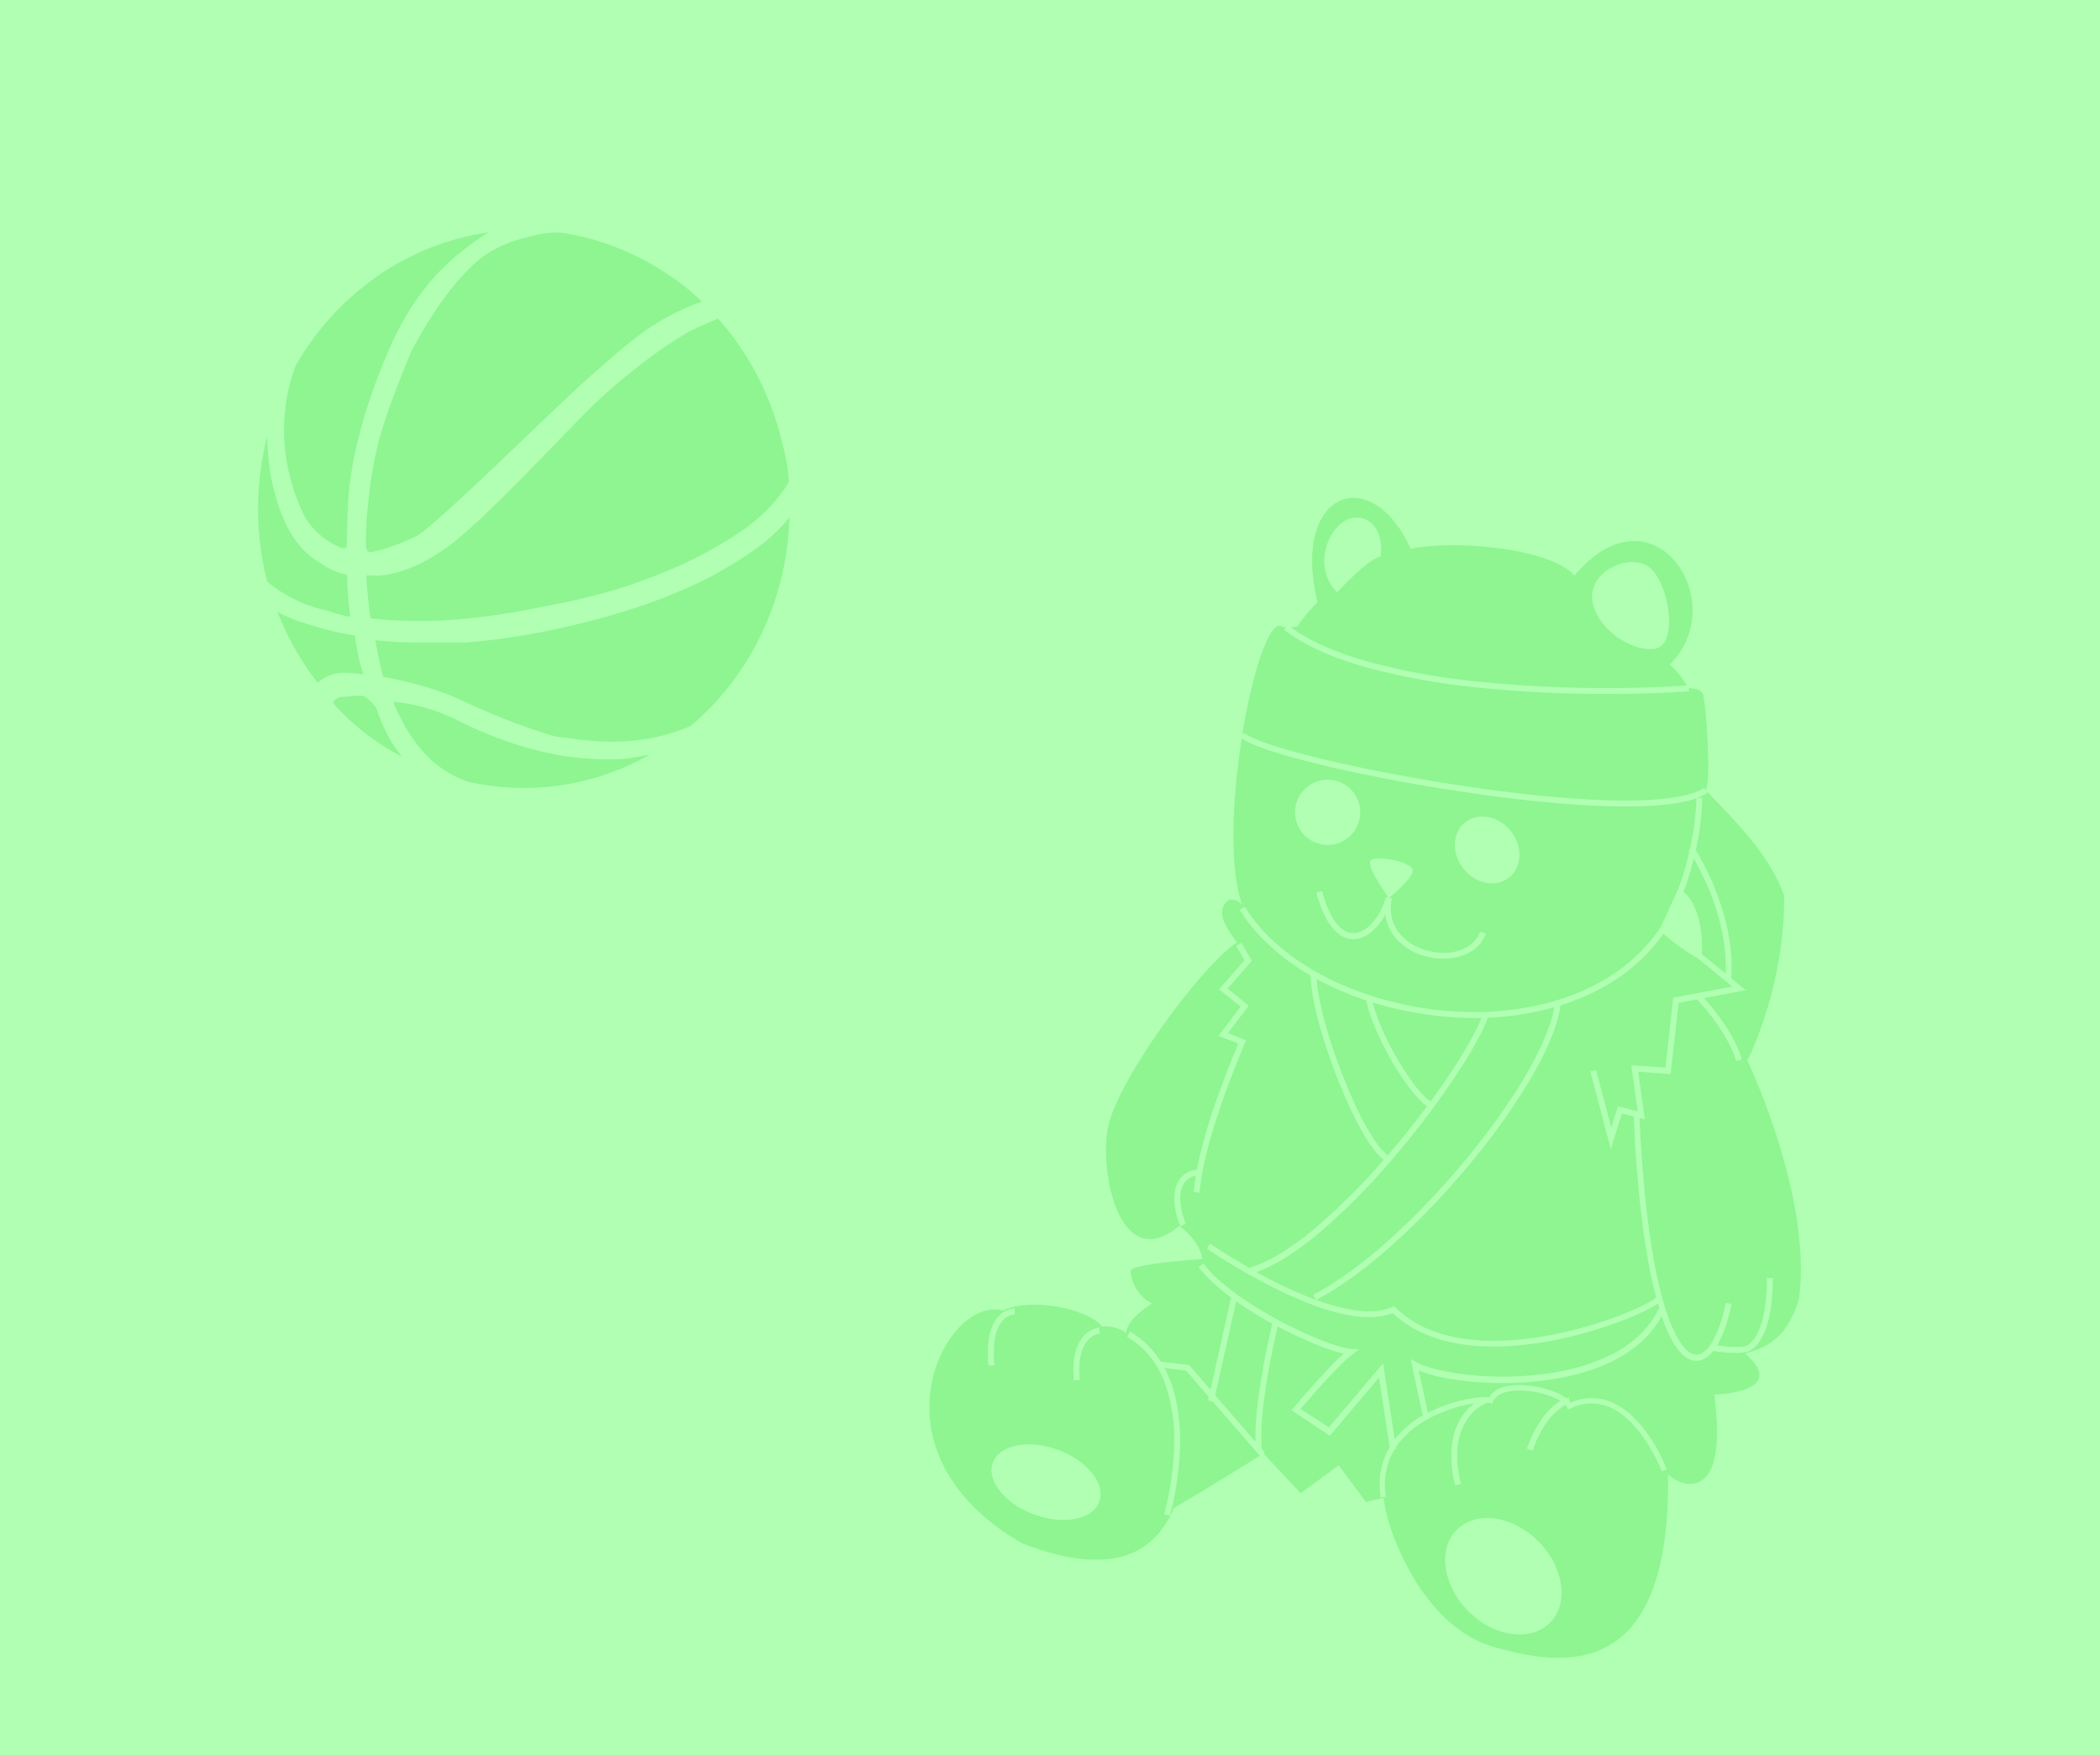 <svg xmlns="http://www.w3.org/2000/svg" viewBox="0 0 800 668.49"><defs><style>.cls-1,.cls-3{fill:#b0ffb2;}.cls-2{fill:#8ef591;}.cls-3{stroke:#b0ffb2;stroke-miterlimit:10;stroke-width:4px;}</style></defs><g id="レイヤー_2" data-name="レイヤー 2"><g id="パターン"><g id="ボールとクマ"><rect class="cls-1" width="800" height="668.49"/><path class="cls-2" d="M637.41,380l22.5-4.2-13.06-10.73a81.74,81.74,0,0,1-13.19-9.43C626,366.55,615.2,374.86,601.6,380.4c-2.31.93-4.69,1.79-7.14,2.55-.83,6.79-4.47,15.95-10.55,26.54a247.43,247.43,0,0,1-23.06,32.77c-19.83,24.12-42.07,43.88-59.5,52.87,10.91,4,21.7,6,29,2.72l.71-.32.55.54c8.86,8.66,22,12.9,39,12.62,28.16-.46,57-13.18,60.14-16.43l.25.24c-4.39-16.26-7.38-40.17-8.66-69.26l-4.47-1.11-4.24,13.57-7.77-29.55,2.18-.57,5.78,21.95,2.53-8.11,7.54,1.88-2.45-17.56,13,.92Z"/><path class="cls-2" d="M462,533.81l-1.8-.4.3-1.33-8.67-10-8.2-1a42.4,42.4,0,0,1,2.21,4.87c2.5,6.57,3.75,14.4,3.72,23.26a113.87,113.87,0,0,1-3.89,28.15l-2.16-.64a111.57,111.57,0,0,0,3.79-27.57,62.63,62.63,0,0,0-3.58-22.42,33.75,33.75,0,0,0-14.38-17.6l1.15-1.94a34.38,34.38,0,0,1,11.72,11.44L453,519.93l8.14,9.4,7.84-35.09c-6.9-5.1-10.54-9.16-12.36-11.63l1.82-1.34c4.84,6.56,15.33,14.46,28.78,21.67,11.11,5.95,22.67,10.51,27.49,10.85l3,.21-2.4,1.81c-5.48,4.16-16.71,17.19-19.85,20.87l10.82,7,20.61-24.4,4.45,29a32.81,32.81,0,0,1,3.39-3.75,40.35,40.35,0,0,1,7.38-5.48l-.13,0c0-.11-2.5-11.38-4.06-19l-.5-2.43,2.16,1.22c8.67,4.89,39.84,9,64.74,1,13.73-4.4,23-11.64,27.62-21.5l.27.12c-.2-.65-.4-1.32-.6-2-2.85,2.12-10.5,5.76-20.82,9.14-9.74,3.18-24.6,7-40.09,7.29H569c-16.52,0-29.44-4.28-38.44-12.75-9.27,3.72-23.9.78-43.53-8.76a234.16,234.16,0,0,1-27.33-15.81l1.28-1.86c.17.12,6.22,4.27,14.89,9.2,7-2,15.54-7.07,25.25-15.2a241.81,241.81,0,0,0,26.05-26c-4.94-3.58-11.67-15.45-18-31.78-6-15.39-9.84-30.38-9.88-38.34-11.73-6.81-21-15.35-27-25l1.91-1.2c7.32,11.67,19.46,21.65,35.13,28.87a127.81,127.81,0,0,0,49.62,11.2c15.09.31,29.55-2.16,41.82-7.16,13.38-5.44,23.93-13.65,31.38-24.38,1.46-2.58,5.83-12.54,7.25-15.43a103.25,103.25,0,0,0,4.16-14.28l-.26-.4.41-.28a99.71,99.71,0,0,0,2.55-19.48c-5.81,2.09-14.78,3.14-26.8,3.14-1.8,0-3.66,0-5.59-.07-15.62-.38-35.34-2.3-57-5.56-19.34-2.9-38.77-6.64-54.72-10.53-10.95-2.68-24.63-6.49-29.07-9.78-3.65,22.9-4.89,49.21.12,63.27,0,0-4.29-4.29-6.78,0s1.13,9.26,4.75,14.45c-13.55,9-46.3,53.3-49.24,71.37s5.2,55.1,27.33,36.58c8.36,6.33,8.81,12.65,8.81,12.65s-27.33,1.81-27.33,4.52a15.05,15.05,0,0,0,8.13,12.42c-10.84,7-9.71,11.29-9.71,11.29s-4.29-3.16-9.26-2.49c-5.42-6.77-27.1-11.29-37.94-6.09-21.23-6.1-53.75,53.07,7.23,88.52,21.23,8.36,47.2,12.43,58-13.32,13.22-7.75,28.19-17.07,32.72-19.91Zm96.11-220.53c5-4,12.75-2.54,17.4,3.24s4.42,13.7-.54,17.69-12.74,2.54-17.4-3.24S553.14,317.27,558.09,313.28Zm-35.94,14.53c1.8-2.26,15.8.45,16,3.61s-8.21,9.95-9,10.57l1.06.26c-1,5.09,0,9.52,2.82,13.16a20,20,0,0,0,10.78,6.7c10.52,2.74,18.16-1.68,20-7.22l2.14.71c-1.31,3.95-4.53,6.95-9.06,8.46a22.1,22.1,0,0,1-7,1.09,25.76,25.76,0,0,1-6.64-.86,22.19,22.19,0,0,1-12-7.49,17,17,0,0,1-3.51-8.49c-3.11,5.76-7.67,9.41-12.19,9.41h-.11c-4.21-.05-10.05-3.18-14-17.76l2.18-.59c2.77,10.31,7,16,11.82,16.09h.08c4.86,0,10.09-5.76,12.46-13.75l1,.25C528.37,341,520.42,330,522.15,327.81ZM505.77,297a12.42,12.42,0,1,1-12.42,12.42A12.42,12.42,0,0,1,505.77,297ZM457,454.25l-2.25-.17c.14-1.9.39-4,.76-6.18a6.35,6.35,0,0,0-4.37,2.77c-2.24,3.28-2,8.79.59,15.5l-2.1.82c-3.72-9.52-2.25-14.83-.36-17.6a8.62,8.62,0,0,1,6.65-3.8,199.11,199.11,0,0,1,8.16-28.39c3.29-9.27,6.49-16.94,7.66-19.67l-7.5-3,8.37-11.1-8.2-6.6,9.72-11.11-3.19-5.39,1.94-1.15,4,6.8-9.25,10.57,8.07,6.5-7.9,10.48,6.91,2.75-.47,1.07C474.1,397.72,458.54,433.46,457,454.25ZM412.5,509.32a9.84,9.84,0,0,1,6.23-3.66l.1,1.12.1,1.13c-.38,0-9.22,1.13-7.56,17.73l-2.25.22C408.38,518.48,409.52,512.92,412.5,509.32Zm-32.1-7.9a8.69,8.69,0,0,1,6.16-3l0,2.25A6.53,6.53,0,0,0,382,503c-3.6,3.95-3.71,11.42-3.16,17l-2.25.22C375.74,511.4,377,505.07,380.4,501.42ZM418.79,572c-2.49,6.8-13.6,9-24.81,4.88s-18.27-13-15.77-19.76,13.6-9,24.81-4.88S421.29,565.23,418.79,572Z"/><path class="cls-2" d="M494.14,238.6a13.48,13.48,0,0,1-2.38.37c7.3,5.32,17.56,9.81,30.55,13.38a261.93,261.93,0,0,0,42.23,7.43,489.09,489.09,0,0,0,78.1,1.34,37,37,0,0,0-6.56-8c24-23.6-6.21-69.67-36.26-33.88-10.18-11.17-47.86-13.43-62.43-10.16-15-33.31-45.73-22-35.46,20.33C499.34,231.6,494.14,238.6,494.14,238.6Zm134.81-22c6.9,6.33,10.79,29.54,1.08,30.59s-23.53-9.49-23.53-20S622,210.29,629,216.63ZM516.61,197.16c9.26,0,10.28,11.18,9.26,14.91-2.82.34-8.92,5.53-16.48,13.55C498.77,215,507.35,197.16,516.61,197.16Z"/><path class="cls-2" d="M559.1,440.83c18.42-22.41,30.9-44.09,33-57.17a110.74,110.74,0,0,1-25.31,4c-4.23,11.62-19.41,34.12-36.31,53.8a248.45,248.45,0,0,1-27.85,28.08c-9,7.56-17.08,12.59-24,15a170.35,170.35,0,0,0,22.69,10.61l-1-2C517.47,484.28,539.45,464.73,559.1,440.83Z"/><path class="cls-2" d="M665.66,404s14.34-27.89,14-62.78c-5.76-16.83-22-31.73-29.81-40.2l.63.93a18.5,18.5,0,0,1-4.06,2h2.07A100.54,100.54,0,0,1,646,323.8,99.46,99.46,0,0,1,653,337.71c3.5,8.4,7.47,21.26,6.52,34.78h-.19l5.72,4.69-15.94,3c3.37,3.72,11.67,13.58,14.44,23.35l-2.17.62c-2.93-10.33-12.76-21.2-14.9-23.48l-7,1.32-3.07,27.12-12.33-.88,2.52,18.12-2-.49c1.3,29,4.3,52.68,8.7,68.67,5.19,18.86,10.6,21.3,12.68,21.47,4.42.37,8.83-7.2,11.48-19.75l2.21.47c-1.43,6.75-3.32,12.06-5.55,15.72,4,.59,9.9,1,11.6,0,2.21-1.36,7.37-6.59,7.37-25.69h2.26c0,19.51-5.29,25.67-8.45,27.61-1.18.73-3.29,1-5.54,1a59.86,59.86,0,0,1-8.66-.79c-2,2.47-4.11,3.76-6.4,3.76a4.35,4.35,0,0,1-.51,0c-4.73-.39-9.11-6.25-12.8-17-5.13,9.52-14.55,16.54-28.06,20.87-11.12,3.57-25,5.15-39,4.45-10.42-.52-19.82-2.24-25.42-4.61,1.31,6.28,3,13.91,3.45,16.1,9.09-4.75,19-6.34,23.3-5.9,1.78-3.14,6.08-4.79,12.21-4.66s13.45,2.13,17.16,5a8.15,8.15,0,0,1,1.05-.31l.19,1.12.08.41a5.45,5.45,0,0,1,.37.47,19.37,19.37,0,0,1,15.36-.27c13.57,5.55,21,24.86,21.28,25.68l-1.9.71c-.08-.19-7.4-19.3-20.15-24.51a17.66,17.66,0,0,0-14.61.62l-1,.46-.38-1a2.79,2.79,0,0,0-.49-.8c-2.74,1.37-8.39,5.5-12.61,17.38l-2.13-.76c4.08-11.46,9.47-16.23,12.83-18.18-3.23-2-9.17-3.8-15.09-3.93-2.66-.05-9,.24-10.64,4.14l-.32.77-.82-.17a10.29,10.29,0,0,0-1.55-.15l.08.22a16.65,16.65,0,0,0-7.1,5.91c-4.17,5.93-5.06,14.51-2.57,24.83l-2.19.53c-1.86-7.7-2.85-18.59,3-26.78a20.22,20.22,0,0,1,4.23-4.38c-7.16,1-18.06,4.56-25.51,11.64a28.18,28.18,0,0,0-4.34,5.16l.09.6-.52.08a26.32,26.32,0,0,0-3.3,18l-2,.29c-1-7.16.1-13.57,3.43-19.13l-4.07-26.49-18.69,22.12L492,537.18l.82-1c.54-.64,12.06-14.33,19.09-20.57-5.79-1.26-15.5-5.23-25.2-10.38-1.72,7.43-7.36,33.2-6,46.58h-.12l1.2,1.39-.49.43,14.21,15.1L510,558.16l10.39,14a42.36,42.36,0,0,1,6.77-1.58c.46,9.71,13.55,48.33,41.45,56.57s67.86,12.76,66.84-65.49c5.08,4.86,23.15,11.41,17.62-30.49,9.82-.34,25.63-3.72,11.74-15.58,6.66-2.15,15.7-4.4,20.55-21C690.39,455.4,665.66,404,665.66,404ZM590.44,618.12c-7.36,7.36-21.27,5.4-31.05-4.39S547.63,590,555,582.67s21.26-5.4,31,4.39S597.81,610.76,590.44,618.12Z"/><path class="cls-2" d="M470.93,495.68l-8,35.78,15.34,17.72c-.47-14.76,4.93-38.78,6.4-45A144.47,144.47,0,0,1,470.93,495.68Z"/><path class="cls-2" d="M648.73,264.46c-1-2.6-5.42-2.26-5.42-2.26l.08,1.13c-8.42.6-19.18,1-31.13,1a478.14,478.14,0,0,1-48-2.31,265.46,265.46,0,0,1-42.59-7.5c-14-3.85-25-8.79-32.55-14.69l.7-.89a6.44,6.44,0,0,1-1.59-.35c-4.59-2.52-11.11,17.37-15,41.36l.76-.83c5.53,5,43.62,14.26,83.17,20.2,47.77,7.17,82.19,7.46,92.07.78l.64.94C652,295.29,649.74,267.06,648.73,264.46Z"/><path class="cls-2" d="M508.37,376.31c-2.33-1.08-4.59-2.21-6.76-3.4.41,8,4.11,21.88,9.69,36.22,6.11,15.74,12.73,27.54,17.26,30.79l-1,1.46,1.22-1.42c5.22-6.08,10.27-12.41,14.87-18.61-7-4.66-20.07-26-23.21-40.3A120.31,120.31,0,0,1,508.37,376.31Z"/><path class="cls-2" d="M545,419.53c9.18-12.53,16.41-24.28,19.36-31.82-.94,0-1.88,0-2.83,0l-2.6,0a132.47,132.47,0,0,1-36-5.87c1.58,6.21,5,14.07,9.6,21.85S541.84,417.54,545,419.53Z"/><path class="cls-2" d="M645.23,327a97.3,97.3,0,0,1-3.88,12.67c6.89,5.93,7.3,18.66,6.93,23.71l9.11,7.49c.31-7.28-.67-18.4-6.41-32.23A100.75,100.75,0,0,0,645.23,327Z"/><ellipse class="cls-2" cx="199.36" cy="194.14" rx="104.93" ry="109.03"/><path class="cls-3" d="M304.15,208.35a113.44,113.44,0,0,1-13.6,41.56,109,109,0,0,1-26.81,31.77,103.4,103.4,0,0,1-36.22,18.9,100,100,0,0,1-27.81,3.95,102.22,102.22,0,0,1-13.82-.95h-.17a29.34,29.34,0,0,1-8.8-1.63,101.88,101.88,0,0,1-30.84-12.66,107,107,0,0,1-30.29-28.11,112.46,112.46,0,0,1-18-38,115.08,115.08,0,0,1-2.85-43.84,113.65,113.65,0,0,1,13.61-41.56l.28-.5,0-.08h0A108.7,108.7,0,0,1,135.34,106a103.44,103.44,0,0,1,36.21-18.9c13.56-3.91,30.27-4.48,41.81-3S240.82,90.91,253,98.42a107,107,0,0,1,30.29,28.11,112.65,112.65,0,0,1,18,38A115.07,115.07,0,0,1,304.15,208.35Zm-29.91-89.23c-1.55.38-5.44,2-11.84,5-8.21,4.55-18,11.36-31.26,22.74-12.49,10.65-47.23,50-63.43,61s-26,9.33-27.16,9.33c-1.3,0-2.05,0-2.74.72s.51,12.07,1.6,19.38a146.06,146.06,0,0,0,16.89,1.2c15.09.37,32.11-1.57,50-5.26,20.76-3.83,33.85-7.78,47.92-13.64a160,160,0,0,0,29.89-16c12.62-8.87,17.5-18.07,18.48-19.63-.45-7.25-1.59-11.7-3.45-18.77A110.08,110.08,0,0,0,281.48,128,111.8,111.8,0,0,0,274.24,119.12ZM213.06,86.53H213a42.47,42.47,0,0,0-10.19,1.27c-5.72,1.34-13,3.29-20,8.32-11.41,8.85-20.54,23.21-27.84,36.61-12.32,30.15-15,39.09-17.35,65.39-.11,4.9-.45,9.74,0,11.18s1.14,3.11,3.72,2.94,9.74-2.22,17.73-6,54.69-50.85,69.1-63.14c7.47-6.39,18.09-16.74,31.75-23a79.17,79.17,0,0,1,11.18-4.31,89.09,89.09,0,0,0-19.23-15.25A99.28,99.28,0,0,0,213.06,86.53ZM110.84,138.41a66.85,66.85,0,0,0-4.18,17.51c-1.09,9.86-.67,23.94,7,40.45,2.79,6,9.09,11.65,15.51,14.11,3.38,1.3,4.57-.95,4.8-1.91s.22-8.13.45-13.16c.23-12.44,3.42-34.7,17.34-65.32,6.89-14.35,15.49-25.23,26-33.26,5.06-3.86,11.41-9.34,23.92-11.22-.77,0-1.54,0-2.3,0a97.93,97.93,0,0,0-27.21,3.87,101.19,101.19,0,0,0-35.43,18.49A106.32,106.32,0,0,0,110.84,138.41ZM100,222.56a53.33,53.33,0,0,0,23.7,11.85c4.3,1.26,6.61,2.4,12.09,2.64a134.22,134.22,0,0,1-1.6-19.87,22,22,0,0,1-10.49-4.06c-6.39-3.59-9.59-7.9-12.78-13.88-7.9-17.07-7.63-33.49-6.49-43.7.24-2.16.56-4.16.9-6a113.66,113.66,0,0,0-5.33,73ZM117.6,258.9c1.28,1.75,2.19,2.71,3.56,4.36.88-1.53,1.82-2.87,5.9-4.43s12.35.61,13.72.13-1.37-1-3.88-18.67a109,109,0,0,1-14.6-3.11c-11.12-3.28-16.66-5.26-21-10.74A109.75,109.75,0,0,0,117.6,258.9Zm48.16,37.29s-5.09-2.88-7.41-5.31c-5.68-5.95-9.11-10.28-13.25-22.15a21,21,0,0,0-4.78-4.89c-1.82-1.19-3.87-.95-11.63-.23-2.77,1.42-3.43,1.91-4.11,4.54a91.38,91.38,0,0,0,22.66,19.08C153.15,290.87,165.76,296.19,165.76,296.19Zm93.14-13.76a126.19,126.19,0,0,1-21.14,4.62A112.9,112.9,0,0,1,222,286.8c-12.52-1-29-5.3-46.55-14.1a72.1,72.1,0,0,0-26.78-7.51c-.75-.07-1.05,1.05-.37,3.92,2.28,5,6.09,13,12.09,19.28a42.35,42.35,0,0,0,17.32,11.29c2.73.61,5.5,1.12,8.29,1.5a97.92,97.92,0,0,0,40.91-2.91A100.71,100.71,0,0,0,258.9,282.43Zm-36.43,1.51c19.17,1.92,31.49-1.43,41.69-5.66a106.35,106.35,0,0,0,24.42-29.58A111.07,111.07,0,0,0,301.89,208a114.35,114.35,0,0,0,.86-17.6c-1.78,3.77-7.3,10.92-16.84,17.65a151.3,151.3,0,0,1-29.44,16c-14.24,5.95-30.53,10.63-48.6,14.36a255.9,255.9,0,0,1-30.12,4.31c-1.46,0-20,0-21.45,0a140.23,140.23,0,0,1-15.75-1.2c1,6.1,3.43,17.71,3.88,18s17.87,2.62,32.63,10a261.54,261.54,0,0,0,30.79,12,28.86,28.86,0,0,0,5.65,1.27Z"/></g></g></g></svg>